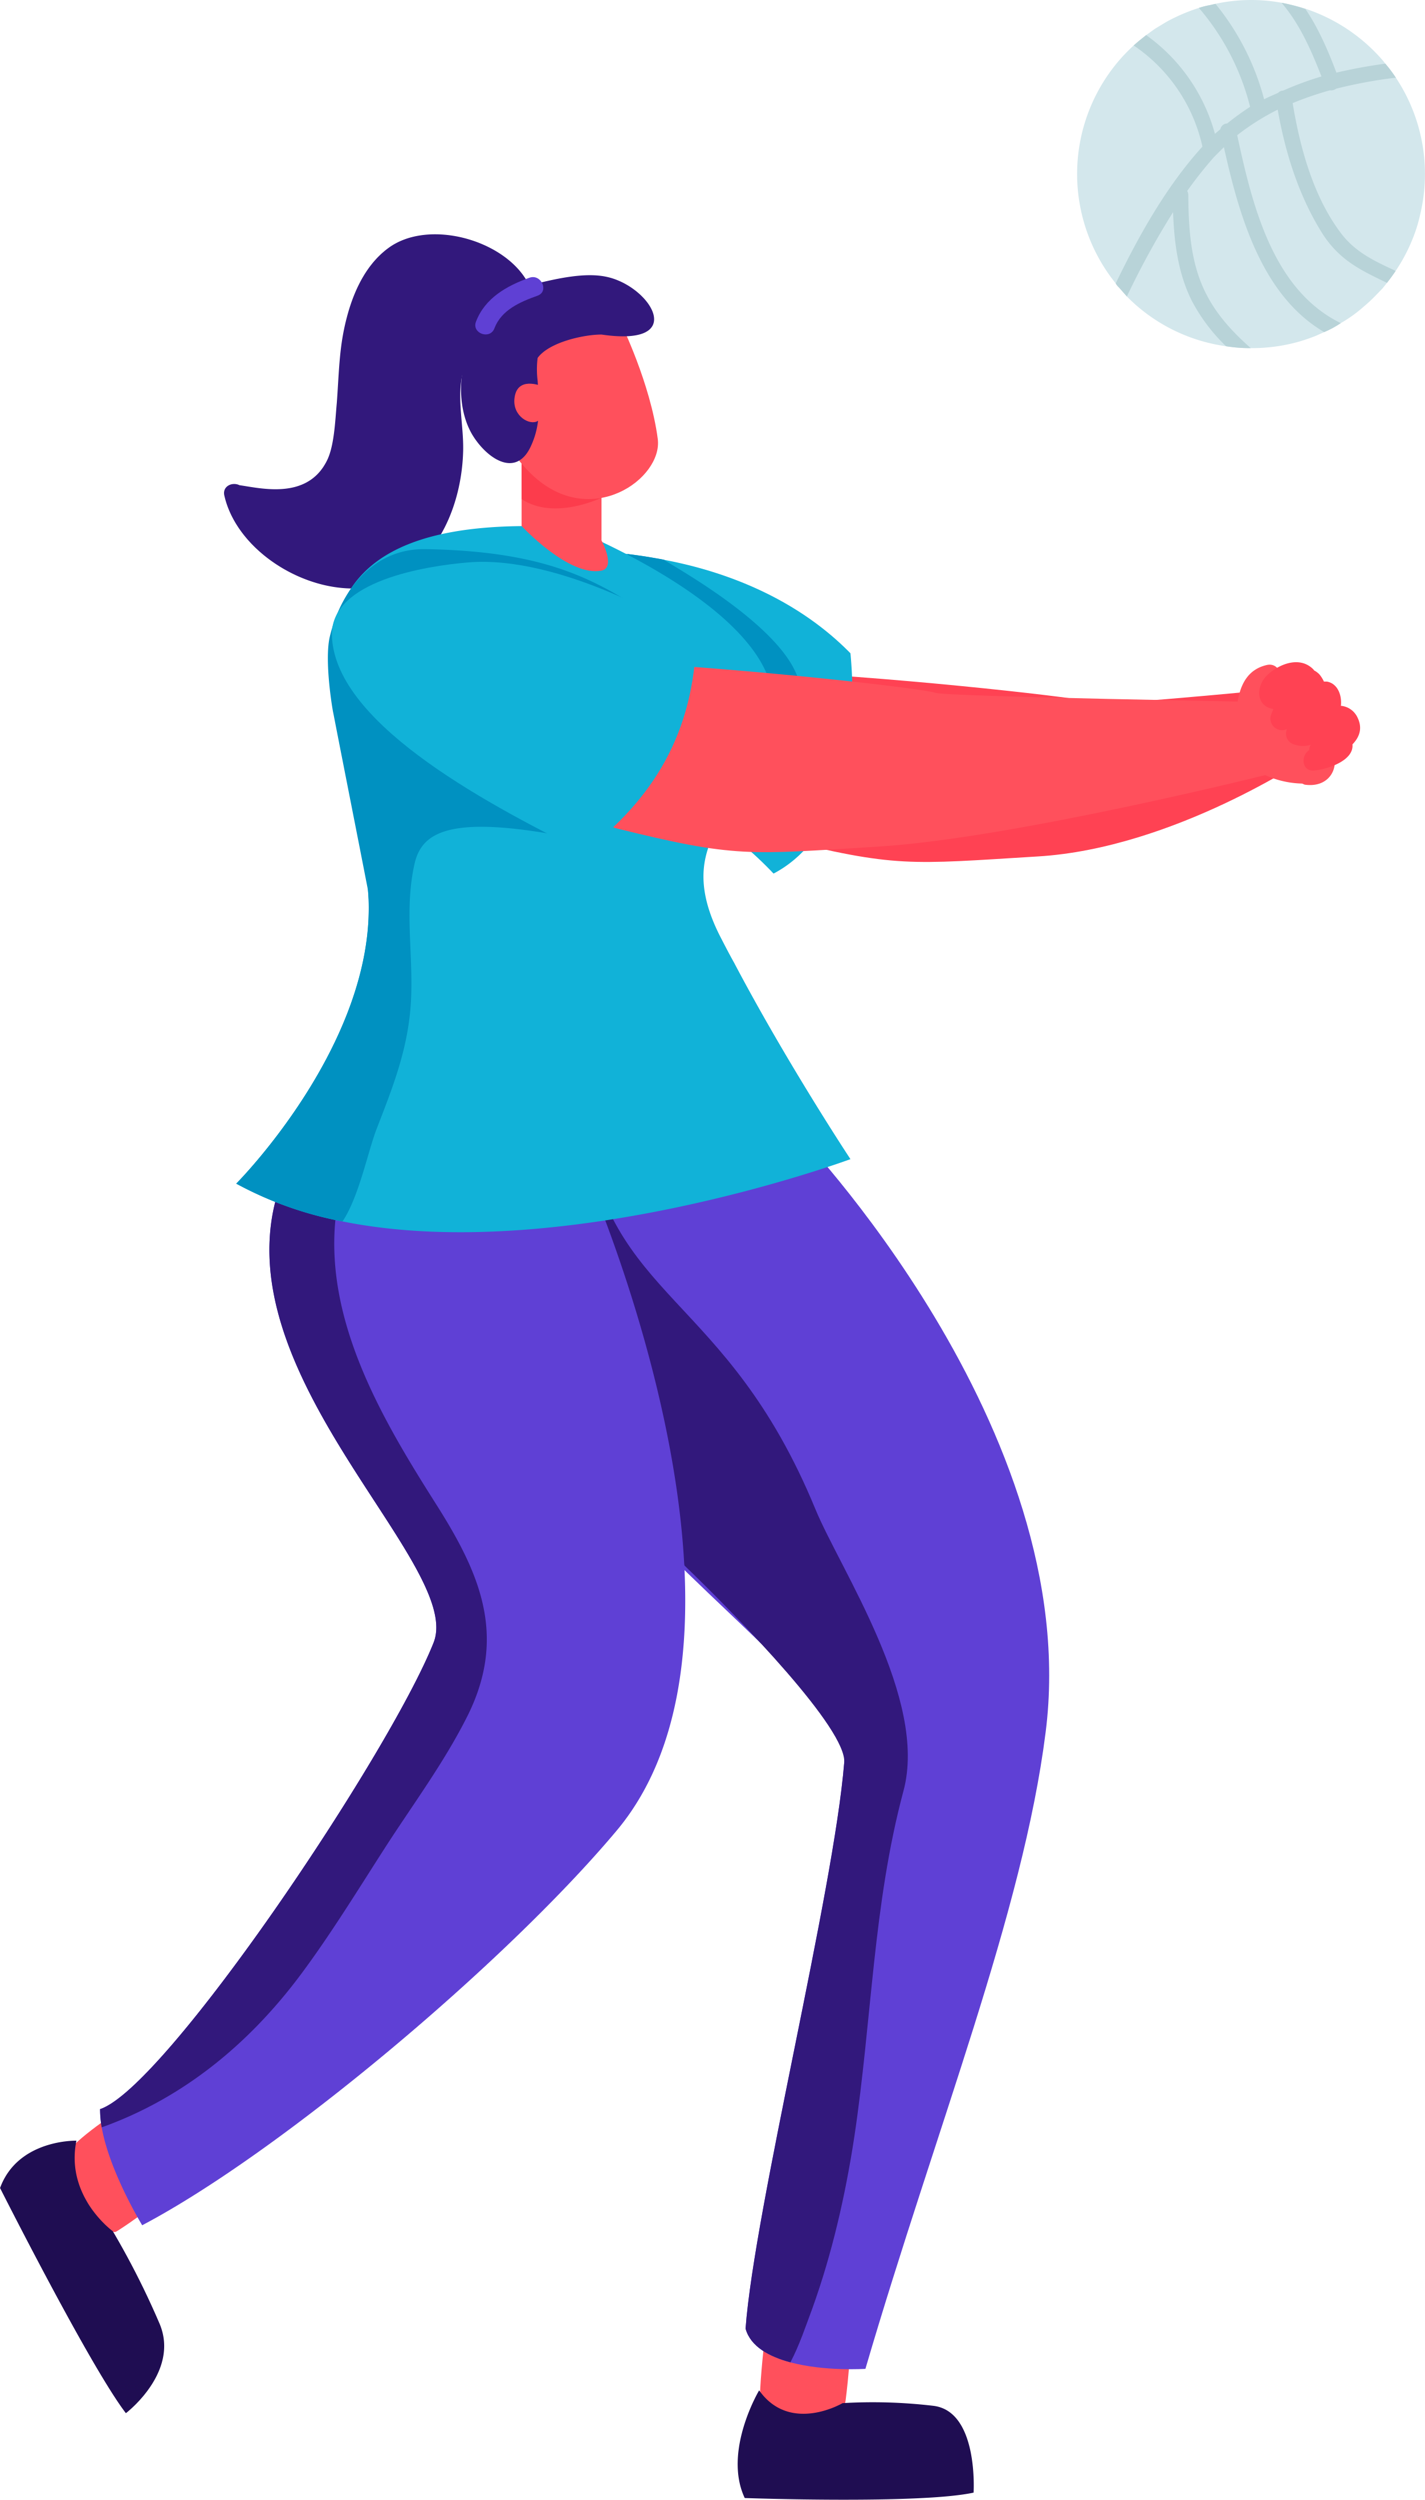 <svg xmlns="http://www.w3.org/2000/svg" width="524.3" height="919.1" viewBox="0 -0.009 524.276 919.123" style=""><g><title>summerlic16_300244590</title><g data-name="Layer 2"><path d="M482.3 252.2s0 12.4-.9 26.2c0 0-49.5 33.5-99.6 36.5-47.4 2.9-51.9 4.2-96.3-6.8-33.5-11.4-14.7-44 .3-61.1 50.6 2.6 113.2 9.8 117.2 11.3s77.6-6.1 79.3-6.1z" fill="#ff4253"></path><path d="M312 851.2c-2.2-4.1-28.9-3-29.3-1-1.1 6.1-4.9 37.3-2.2 40.3 18.7 20.5 29.8-1.8 30.6-7.8s3.1-27.5.9-31.5z" fill="#ff505c"></path><path d="M279.3 878.9s-13.4 22.4-5.3 39.6c0 0 64.5 2.3 84.2-2 0 0 1.9-29.8-14.7-31.9a189.6 189.6 0 0 0-33.5-1s-19.3 11.4-30.7-4.7z" fill="#1f0d52"></path><path d="M188 477.2c2.8 45.1 51 87.8 86.2 121.5 21.1 20.2 37.4 37.2 36.4 49.4-3.9 47.9-33 163.9-36.3 208.1 1.8 6.6 8.7 10.3 16.5 12.4 12.6 3.4 27.6 2.4 27.6 2.4 26-88.7 57.9-167.5 66.3-234 14.3-111.8-92.3-221.5-92.3-221.5-11.8-40.8-109.4-17.3-104.4 61.7z" fill="#5f40d5"></path><path d="M63 803.4c1.2-4.5-15.7-29.3-17.2-28.5-4.5 2.5-20.8 13.7-21.5 17.9s14.2 30.3 18.5 27.7 19.1-12.8 20.2-17.1z" fill="#ff505c"></path><path d="M218.6 527.9c6 17.6 28.8 29.4 33.2 47.7 21 20.2 59.8 60.3 58.8 72.5-3.9 47.9-33 163.9-36.3 208.1 1.8 6.6 8.7 10.3 16.5 12.4 3.3-6.2 5.7-13.5 8.1-19.9 7.2-20 12.1-41.3 15.4-62.9 6.5-43.1 6.9-85.5 18.1-127.3 9.1-33.7-23.2-81.3-32.4-103.6-33-80-76.1-76.2-85.1-142 .4-1.8-4 92.1 3.7 115z" fill="#32187c"></path><path d="M28.1 787.1S6.6 786.5 0 804.5c0 0 33.1 65.6 46.3 82.8 0 0 19.9-15.1 12.4-32.9a298.4 298.4 0 0 0-17.2-34s-17.6-12.7-13.4-33.3z" fill="#1f0d52"></path><path d="M100.8 443.8c-14.6 65.7 69.8 132.4 58.7 160.2C143.3 644.8 61 767.5 36.8 775.5a40.6 40.6 0 0 0 .6 6.7c2.9 16.4 14.9 36 14.9 36 50.9-26.8 133.8-96.6 174.4-144.9 63.1-74.8-11.2-242.5-11.2-242.5-.4-33.3-65.9-51.5-98.6-17.9-7.4 7.6-13.1 17.8-16.1 30.9z" fill="#5f40d5"></path><path d="M100.8 443.8c-14.6 65.7 69.8 132.4 58.7 160.2C143.3 644.8 61 767.5 36.8 775.5a40.6 40.6 0 0 0 .6 6.7c28.6-10.2 53.3-29.4 73.4-56.4 11-14.8 20.8-30.8 30.9-46.5s21.9-31.5 30.5-48.8c14.5-29.5 4-52.6-11.8-77.5-22.2-35-48.3-78.8-32.7-124.3 2.4.5 4.9-3.2 2.7-5.9a28.1 28.1 0 0 0-13.5-9.9c-7.4 7.6-13.1 17.8-16.1 30.9z" fill="#32187c"></path><path d="M82.5 182.1c5.7 25.6 44.2 44.2 67 28.5 14.2-9.9 20.5-28.3 20.9-44.9.2-9.1-2.2-18.5-.4-27.5 3.5-17.5 14.2-17.8 23.4-28.6l.4-.8a3.3 3.3 0 0 0 .8-4.1c-8-16.3-36.6-24.5-51.6-13.6-9.5 6.9-14.1 18.8-16.4 29.8-1.9 9-2 18.2-2.7 27.3-.6 6.4-.9 15.9-3.7 21.3-7.3 14.5-24.6 9.9-32.1 8.9-2.6-1.3-6.3.3-5.6 3.7z" fill="#32187c"></path><path d="M230.3 268.1c1.5 10.4 18.1 22.6 33.6 34.9l7 5.6a132.8 132.8 0 0 1 13.7 12.6c22.1-11.6 31.9-41.8 28.3-81-20.1-20.5-47.2-30.9-72.2-35-3.3-.7-6.6-1.1-9.8-1.5a169.2 169.2 0 0 0-23.1-.9c-26.3.8 20.5 51.9 22.5 65.3z" fill="#11b2d8"></path><path d="M231.7 207.2c2.6 2.3 5.1 4.7 7.7 7.2 22.1 24.3 41.9 56.9 24.5 88.6l7 5.6c9.8-10.6 24.9-43.8 23.5-55.6-2.4-21.1-48.7-45.8-50.1-47.2-3.3-.7-10.2-1.7-13.4-2.1a2.9 2.9 0 0 0 .8 3.5z" fill="#0091c1"></path><path d="M86.9 435.2a133.7 133.7 0 0 0 39.1 13.9c81 16.3 186.9-22.9 186.9-22.9S289.6 391 270.1 354c-1.9-3.4-3.6-6.7-5.4-10.2-8.5-17-6.7-28.2-1.5-38.1 7.1-13.7 20.4-25 21.3-45.8 1.4-35.9-75.2-66-75.2-66-114.8-6.8-87.7 60.5-76.7 115.1 1 5 1.9 9.8 2.4 14.5.2 1 .2 2.1.3 3.1s.2 2.6.3 4c2.1 53.7-48.7 104.6-48.7 104.6z" fill="#11b2d8"></path><path d="M221.3 178.3v20.4s5.4 10 0 11.1c-12 2.4-29.4-16.4-29.4-16.4v-27.2z" fill="#ff505c"></path><path d="M191.9 183.5V168s15 14.2 29.4 15c0 0-17.4 8.5-29.4.5z" fill="#fc3c4c"></path><path d="M228.5 119s10.8 21.9 13.5 42.4c1.9 14.5-24.6 33.6-46.2 13.2s-15.7-51.7-15.7-51.7z" fill="#ff505c"></path><path d="M223.7 101.9c-8.2-2-19 .6-27 2.5-2.5.6-2.8 2.9-1.9 4.7-7.8 1.6-16.4 9-19.7 14.2-6.7 10.1-7.6 27-.8 37.4 5.3 8.1 15.3 14.7 20.7 4 4.1-8.3 3.4-15.9 2.8-24.7a33.6 33.6 0 0 1 0-8.4c4.2-5.8 17-8.6 23.5-8.6 31.8 4.7 18.4-17.3 2.4-21.1z" fill="#32187c"></path><path d="M199.9 142.2s-8.7-4-10.4 3 4.6 11.1 7.9 9.8 4.5-9.8 2.5-12.8z" fill="#ff505c"></path><path d="M175.1 118.3c3.3-8.7 11.3-13.2 19.7-16.2 4.3-1.5 7.3 5 3 6.6-6.4 2.3-13.3 5.2-15.9 12-1.6 4.3-8.4 1.9-6.8-2.4z" fill="#5f40d4"></path><path d="M469.2 258.2s-.8 24-.9 26.1c0 0-95.4 24-145.5 27-47.4 2.9-51.9 4.2-96.3-6.8-33.5-11.4-14.7-44 .3-61.1 50.6 2.6 113.2 9.8 117.2 11.3s123.5 3.4 125.2 3.5z" fill="#ff505c"></path><path d="M135.6 330.6c-.1-1.3-.1-2.5-.3-3.7-4.2-21.6-8.5-43.2-12.7-64.8-.3-1.2-3.3-19-1.3-27.9 3.9-16.6 15.7-32.6 35.2-32.3 51.3.9 67.2 14.5 92.1 30.5 3.9 2.6 1.9 8.6-2.4 6.8-17-7-38.3 55.4-30.9 63.6 1.8 1.9.5 6.4-2.2 5.8-46.9-9.6-57.4-2.9-60.4 8.2-4.1 16.9-.6 33.8-1.5 51.1s-6.6 31.6-12.5 46.8c-3.2 8-6.6 25.4-12.7 34.4a133.7 133.7 0 0 1-39.1-13.9s50.8-50.9 48.7-104.6z" fill="#0091c1"></path><path d="M256.2 234.1c-6.5-4.1-50-30.2-84.1-27.3-15.5 1.3-50.2 6.8-50 26.5.5 31.4 53.4 60.6 92.8 80 25.3-19.5 40.5-43.6 41.3-79.2z" fill="#11b2d8"></path><path d="M466.1 244.5c3.1-.7 5 1.8 5 4.2l.4-.2a7 7 0 0 1 12.1 2.5 10.5 10.5 0 0 1 3 1.5 8.3 8.3 0 0 1 3 7.3 8.3 8.3 0 0 1 4.8 5.2c1.6 4.7-.6 8.6-4.1 11.2 2.7 6.3-1.4 13.6-10.3 12.3l-.9-.4a34.5 34.5 0 0 1-16.5-4.6 11.8 11.8 0 0 1-5.4-6.7 3.5 3.5 0 0 1-2.7-3.8c.4-10-1-25.6 11.6-28.5z" fill="#ff505c"></path><path d="M466.4 248.1c4.4-4.1 12-7 16.9-1.9l.2.3a8.3 8.3 0 0 1 1.8 1.3 11 11 0 0 1 1.8 2.8h1.1c3.9.7 5.4 4.8 5.2 8.3a1.3 1.3 0 0 1-.1.6 7.5 7.5 0 0 1 5.9 3.8c2.3 4.2 1.1 7.6-1.6 10.4.6 6.1-9.5 9.2-14.1 9.6s-5-5.5-1.8-7.5a3.5 3.5 0 0 1 .4-1.7l.3-.3a9.7 9.7 0 0 1-6.3-.1 4.1 4.1 0 0 1-2.6-5.6l-1 .3a4.3 4.3 0 0 1-5-5.1c.3-1 .7-1.8 1-2.6-6.7-1.1-6.4-8.7-2.1-12.6z" fill="#ff4253"></path><path d="M410.5 104.2a5.7 5.7 0 0 0 1.2 1.5l2.9 3.3a63.5 63.5 0 0 0 36.5 18.3 54.9 54.9 0 0 0 9.1.7 64 64 0 0 0 17.4-2.3 66.6 66.6 0 0 0 6.7-2.3l2.9-1.3a36 36 0 0 0 6.1-3.3 50.5 50.5 0 0 0 8.6-6.2q1.8-1.5 3.6-3.3l3.2-3.3 1.6-2c1.1-1.4 2.2-2.9 3.2-4.4a63.2 63.2 0 0 0 7.5-15.2 56.9 56.9 0 0 0 1.6-5.9 63.9 63.9 0 0 0-9-49.9 50.3 50.3 0 0 0-3.9-5.2l-.7-.9a64.3 64.3 0 0 0-28.7-19.3 70.7 70.7 0 0 0-8.8-2.2 62.1 62.1 0 0 0-24.3.4l-2.2.5a27.9 27.9 0 0 0-3.9 1l-1.5.5A68.6 68.6 0 0 0 429.2 8l-4.3 2.6-3.2 2.3-2.5 2-.6.5-1.5 1.3c-1.4 1.3-2.8 2.7-4.1 4.1a64.1 64.1 0 0 0-2.5 83.4z" fill="#d3e7ec"></path><path d="M410.5 104.2a5.7 5.7 0 0 0 1.2 1.5l2.9 3.3a300.3 300.3 0 0 1 17-31c.4 11.1 1.8 22.3 6.8 32.4a65.2 65.2 0 0 0 12.7 16.9 54.9 54.9 0 0 0 9.1.7c-6.6-5.8-12.6-12.3-16.5-20.1-5.7-11.2-6.4-23.9-6.5-36.3a3.3 3.3 0 0 0-.4-1.4 150.9 150.9 0 0 1 9.9-12.5l3.6-3.6c5.7 25.7 14.1 54.6 36.9 68a36 36 0 0 0 6.1-3.3c-24.9-12.2-32.5-43-38.1-69.1a89 89 0 0 1 14.9-9.4c2.8 16 7.8 31.8 16.4 45.5C493 96 501.3 99.6 510.3 104c1.1-1.4 2.2-2.9 3.2-4.4-7.5-3.5-14.9-6.8-20.3-14.1-10-13.3-14.9-31.2-17.6-47.6a122.7 122.7 0 0 1 13.7-4.7 3.1 3.1 0 0 0 2.3-.6 176.7 176.7 0 0 1 21.5-4h.5a50.3 50.3 0 0 0-3.9-5.2q-9 1.2-18 3.3c-3.1-8.2-6.6-16.3-11.4-23.4a70.7 70.7 0 0 0-8.8-2.3c6.7 7.8 10.9 17.4 14.7 27.1a119.2 119.2 0 0 0-14.1 5.2 2.5 2.5 0 0 0-1.8.8c-1.7.8-3.5 1.5-5.2 2.4a92.9 92.9 0 0 0-17.9-35.1l-2.2.5a27.9 27.9 0 0 0-3.9 1 89.1 89.1 0 0 1 18.8 36.2v.2a99.8 99.8 0 0 0-8.4 6.1 2.6 2.6 0 0 0-2.5 2.1l-2 1.7a65.8 65.8 0 0 0-25.3-36.3l-2.5 2-.6.5-1.5 1.3a60.7 60.7 0 0 1 25.3 37.2c-13.1 14.4-23.2 32.3-31.9 50.3z" fill="#b8d3d8"></path></g></g></svg>